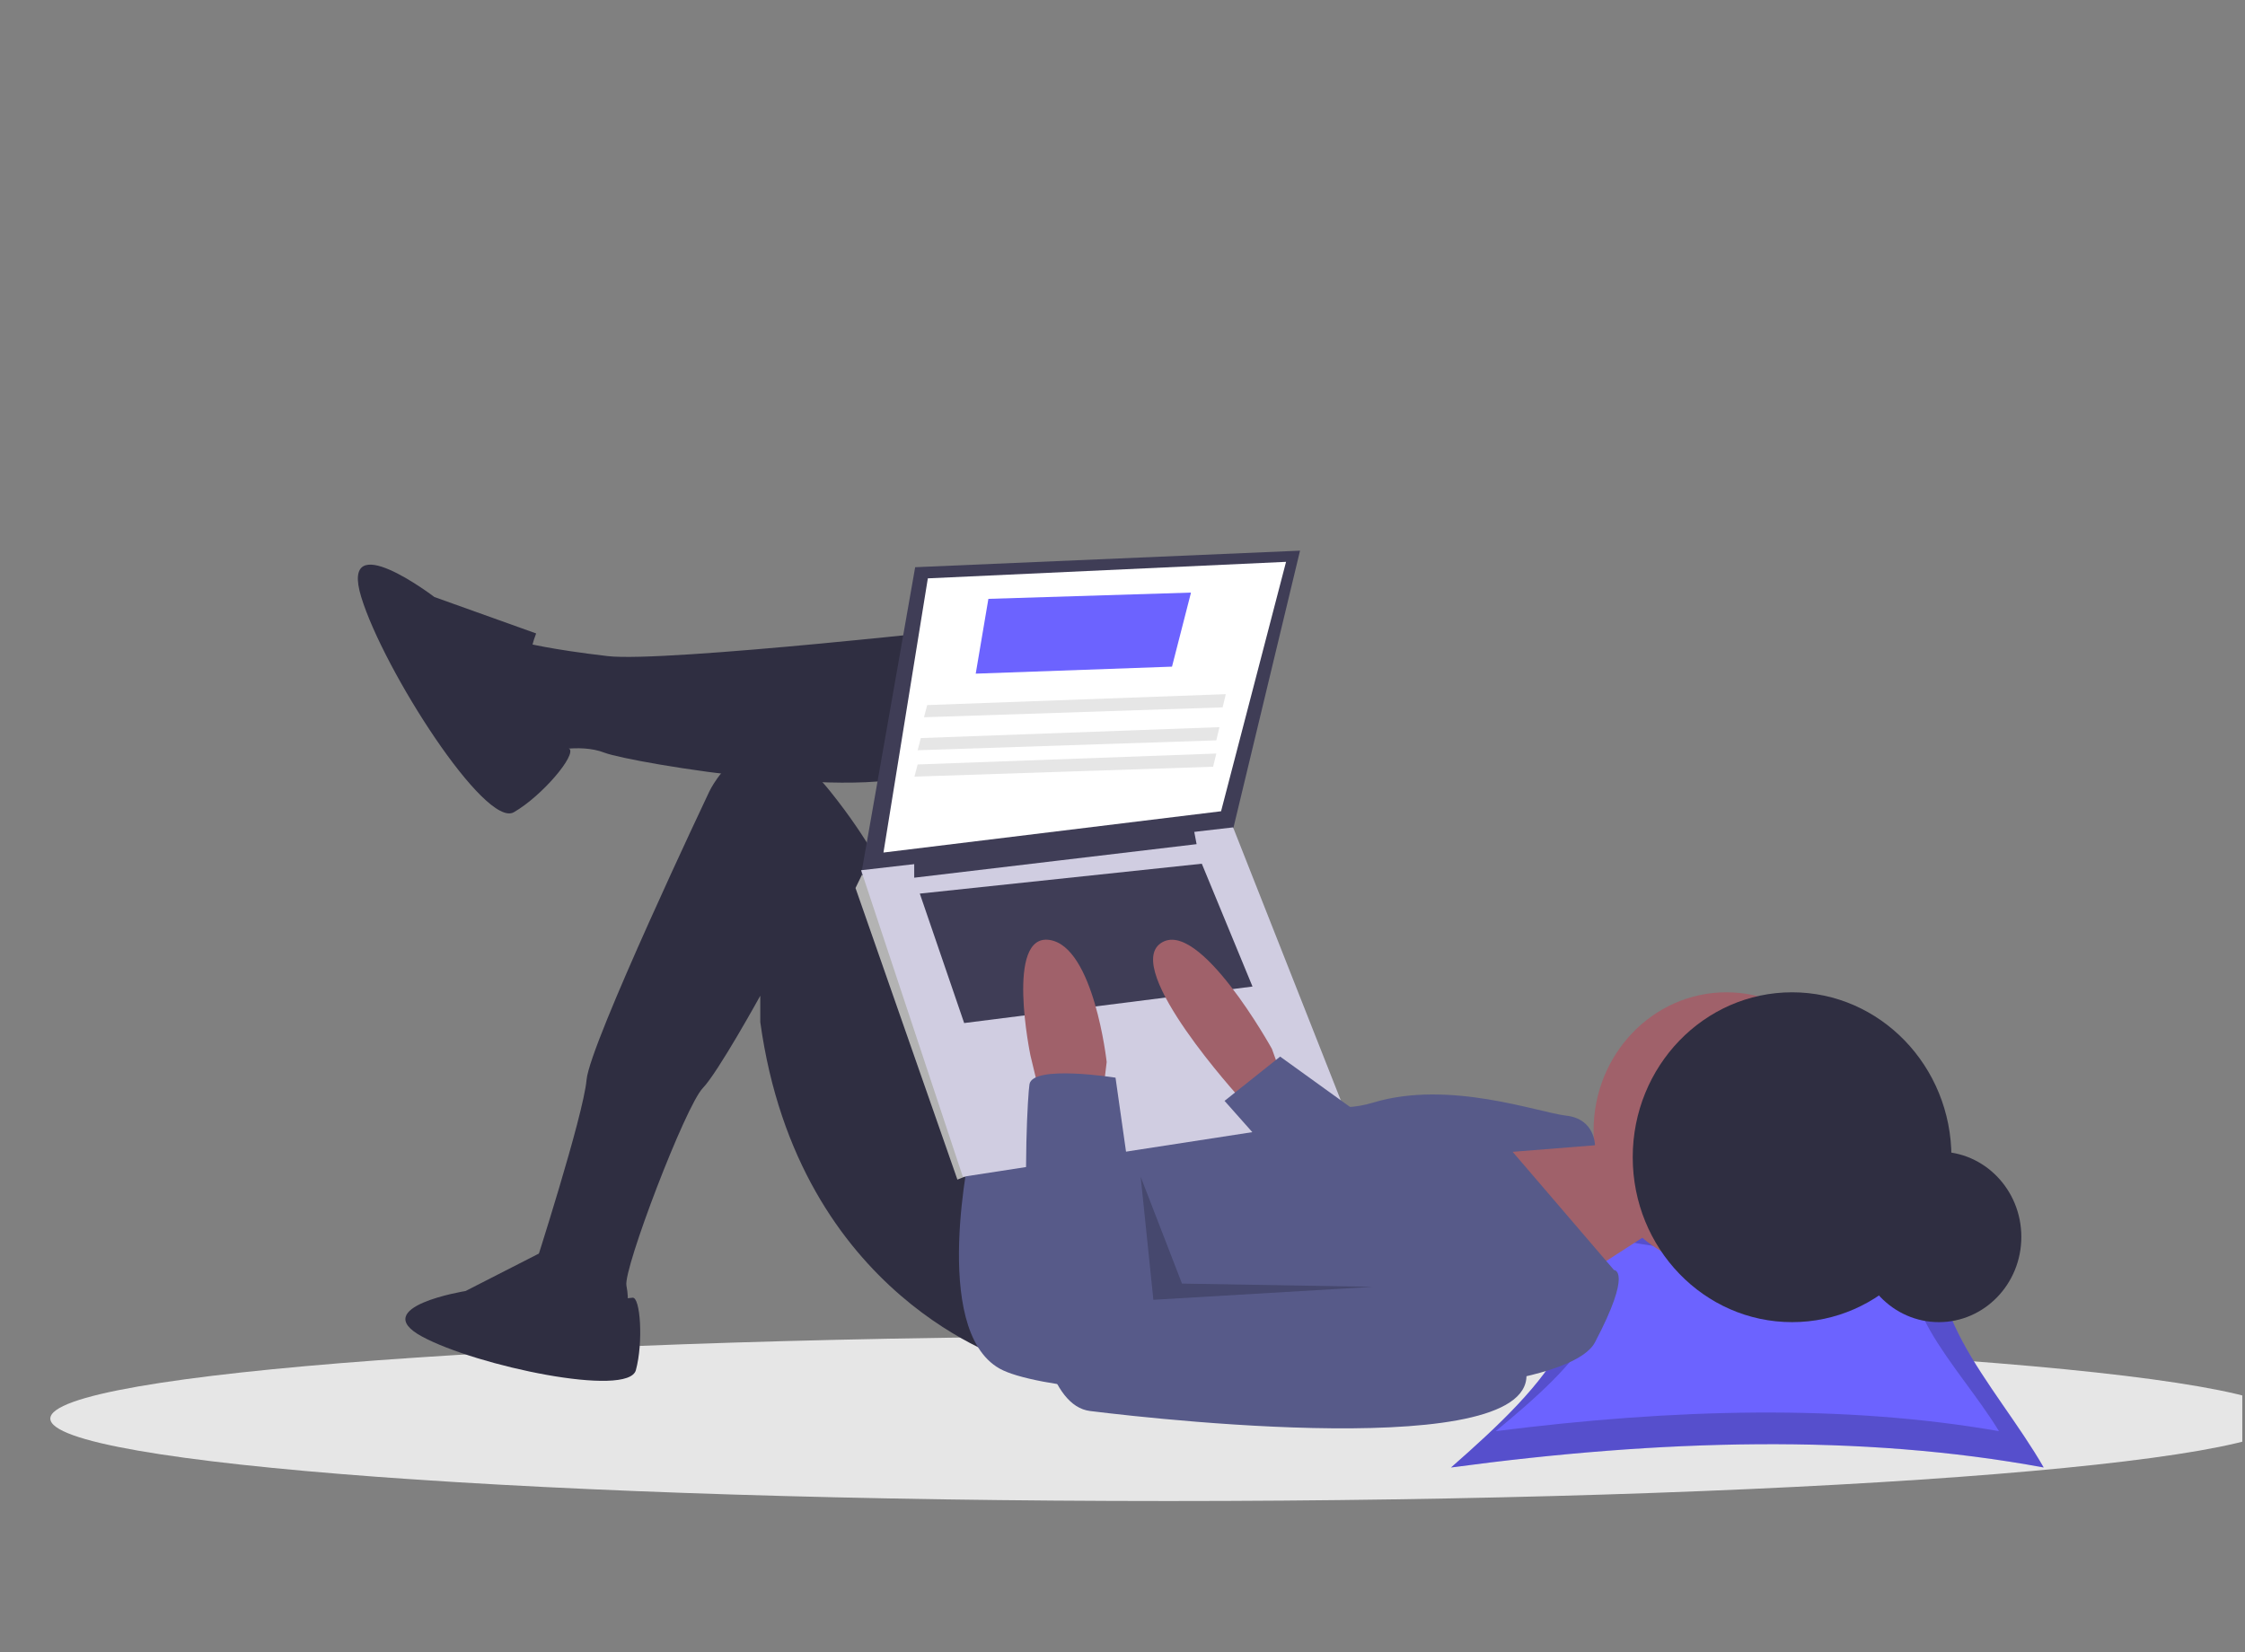 <svg width="803" height="591" viewBox="0 0 803 591" fill="none" xmlns="http://www.w3.org/2000/svg">
<rect x="0" y="0" width="803" height="591" fill="#808080" stroke="none"/>
<g id="header 1" clip-path="url(#clip0_2_2)">
<path id="Vector" d="M418 537C638.914 537 818 523.792 818 507.5C818 491.208 638.914 478 418 478C197.086 478 18 491.208 18 507.5C18 523.792 197.086 537 418 537Z" fill="#E6E6E6"/>
<path id="Vector_2" d="M731 525C665.58 512.902 594.042 514.914 519 525C553.203 495 582.722 465 548.519 435C615.236 449.3 624.581 447.853 698.797 435C681.583 465 713.786 495 731 525Z" fill="#6C63FF"/>
<path id="Vector_3" opacity="0.2" d="M731 525C665.58 512.902 594.042 514.914 519 525C553.203 495 582.722 465 548.519 435C615.236 449.3 624.581 447.853 698.797 435C681.583 465 713.786 495 731 525Z" fill="black"/>
<path id="Vector_4" d="M715 512C659.455 502.322 598.715 503.931 535 512C564.04 488 589.104 464 560.063 440C616.71 451.44 624.644 450.282 687.658 440C673.042 464 700.384 488 715 512Z" fill="#6C63FF"/>
<path id="Vector_5" d="M693.5 473C709.792 473 723 459.345 723 442.5C723 425.655 709.792 412 693.5 412C677.208 412 664 425.655 664 442.5C664 459.345 677.208 473 693.5 473Z" fill="#2F2E41"/>
<path id="Vector_6" d="M559.625 407L579.875 410.534L590 441.155L560.751 460L527 407H558.5H559.625Z" fill="#A0616A"/>
<path id="Vector_7" d="M617.5 454C643.734 454 665 431.838 665 404.5C665 377.162 643.734 355 617.5 355C591.266 355 570 377.162 570 404.5C570 431.838 591.266 454 617.5 454Z" fill="#A0616A"/>
<path id="Vector_8" d="M354 224C354 224 237.85 237.107 217.352 234.724C196.855 232.341 187.745 229.958 187.745 229.958C187.745 229.958 174.081 249.023 180.913 257.364C184.74 262.171 189.37 266.209 194.578 269.28C194.578 269.28 207.104 265.706 216.214 269.28C225.324 272.855 317.561 288.346 333.503 274.047C349.445 259.748 354 224 354 224Z" fill="#2F2E41"/>
<path id="Vector_9" d="M362 487C362 487 285.62 464.616 271.94 365.653V356.228C271.94 356.228 256.828 383.627 251.42 389.216C245.15 395.695 222.92 454.013 224.06 459.903C225.2 465.794 224.06 468.15 224.06 468.15L191 464.616V454.013C191 454.013 208.67 399.23 209.81 386.27C210.95 373.311 253.7 283.185 253.7 283.185C253.7 283.185 269.66 249.019 297.02 283.185C324.38 317.35 326.66 340.913 326.66 340.913L362 411.6L362 487Z" fill="#2F2E41"/>
<path id="foot" d="M191.767 226.61L155.367 213.581C155.367 213.581 121.242 187.523 129.204 213.581C137.167 239.639 173.567 296.493 183.805 290.571C194.042 284.648 206.355 269.948 203.611 267.823C200.867 265.697 182.667 250.299 191.767 226.61Z" fill="#2F2E41"/>
<path id="Vector_10" d="M195.626 447L166.521 461.867C166.521 461.867 131.325 467.53 150.953 478.15C170.582 488.769 224.73 500.096 227.438 490.185C230.145 480.274 229.071 463.824 226.224 464.262C223.377 464.699 203.748 466.822 195.626 447Z" fill="#2F2E41"/>
<path id="Vector_11" d="M347.321 409.719C347.321 409.719 332.593 475.506 357.517 489.603C382.441 503.7 556.908 506.049 570.503 480.205C584.098 454.36 577.301 454.36 577.301 454.36L541.048 412.068L570.503 409.719C570.503 409.719 570.503 400.321 560.307 399.146C550.111 397.971 518.39 386.223 491.2 394.447C464.01 402.67 448.15 378 448.15 378L347.321 409.719Z" fill="#575A89"/>
<path id="Vector_12" d="M327.341 202.918L308 313L441.109 296.429L465 197L327.341 202.918Z" fill="#3F3D56"/>
<path id="Vector_13" d="M331.874 206.909L316 305L436.756 290.228L460 201L331.874 206.909Z" fill="white"/>
<path id="Vector_14" d="M312.833 314.172L308.277 313L306 317.687L342.445 422L345.872 420.652L347 413.796L312.833 314.172Z" fill="#B3B3B3"/>
<path id="Vector_15" d="M308 311.329L344.392 421L482 399.773L441.059 296L308 311.329Z" fill="#D0CDE1"/>
<path id="Vector_16" d="M327 308V314L428 302L426.865 296L327 308Z" fill="#3F3D56"/>
<path id="Vector_17" d="M329 319.688L344.867 366L448 352.938L429.867 309L329 319.688Z" fill="#3F3D56"/>
<g id="righthand">
<path id="Vector_18" d="M458.341 384.652L454.932 375.211C454.932 375.211 428.795 328.003 415.159 337.444C401.523 346.886 443.568 392.914 443.568 392.914H457.205L458.341 384.652Z" fill="#A0616A"/>
</g>
<g id="lefthand">
<path id="Vector_19" d="M371.977 391.733L368.568 377.571C368.568 377.571 359.477 333.903 375.386 336.264C391.295 338.624 395.841 379.931 395.841 379.931L394.705 389.373L371.977 391.733Z" fill="#A0616A"/>
</g>
<path id="Vector_20" d="M399.004 385.542C399.004 385.542 369.366 380.819 368.226 387.903C367.086 394.987 361.386 501.246 389.884 504.788C418.383 508.33 559.734 523.679 544.915 487.078C530.096 450.478 507.297 455.201 507.297 455.201L410.403 465.827L399.004 385.542Z" fill="#575A89"/>
<path id="Vector_21" d="M488 399.707L457.887 378L438 393.84L463 422L488 399.707Z" fill="#575A89"/>
<path id="Vector_22" opacity="0.2" d="M408 421L412.547 465L491 460.368L422.78 459.211L408 421Z" fill="black"/>
<path id="Vector_23" d="M641 473C672.48 473 698 446.585 698 414C698 381.415 672.48 355 641 355C609.52 355 584 381.415 584 414C584 446.585 609.52 473 641 473Z" fill="#2F2E41"/>
<path id="Vector_24" d="M349 241L419.206 238.496L426 212L353.53 214.24L349 241Z" fill="#6C63FF"/>
<g id="line3">
<path id="Vector_25" d="M330.501 256.601L437.318 253.06L438.454 248.339L331.637 252.245L330.501 256.601Z" fill="#E6E6E6"/>
</g>
<g id="line2">
<path id="Vector_26" d="M328.227 268.403L435.046 264.862L436.182 260.141L329.363 264.047L328.227 268.403Z" fill="#E6E6E6"/>
</g>
<g id="line1">
<path id="Vector_27" d="M327.091 277.843L433.909 274.304L435.046 269.583L328.227 273.488L327.091 277.843Z" fill="#E6E6E6"/>
</g>
</g>
<defs>
<clipPath id="clip0_2_2">
<rect width="802.027" height="590.916" fill="white"/>
</clipPath>
</defs>
</svg>
